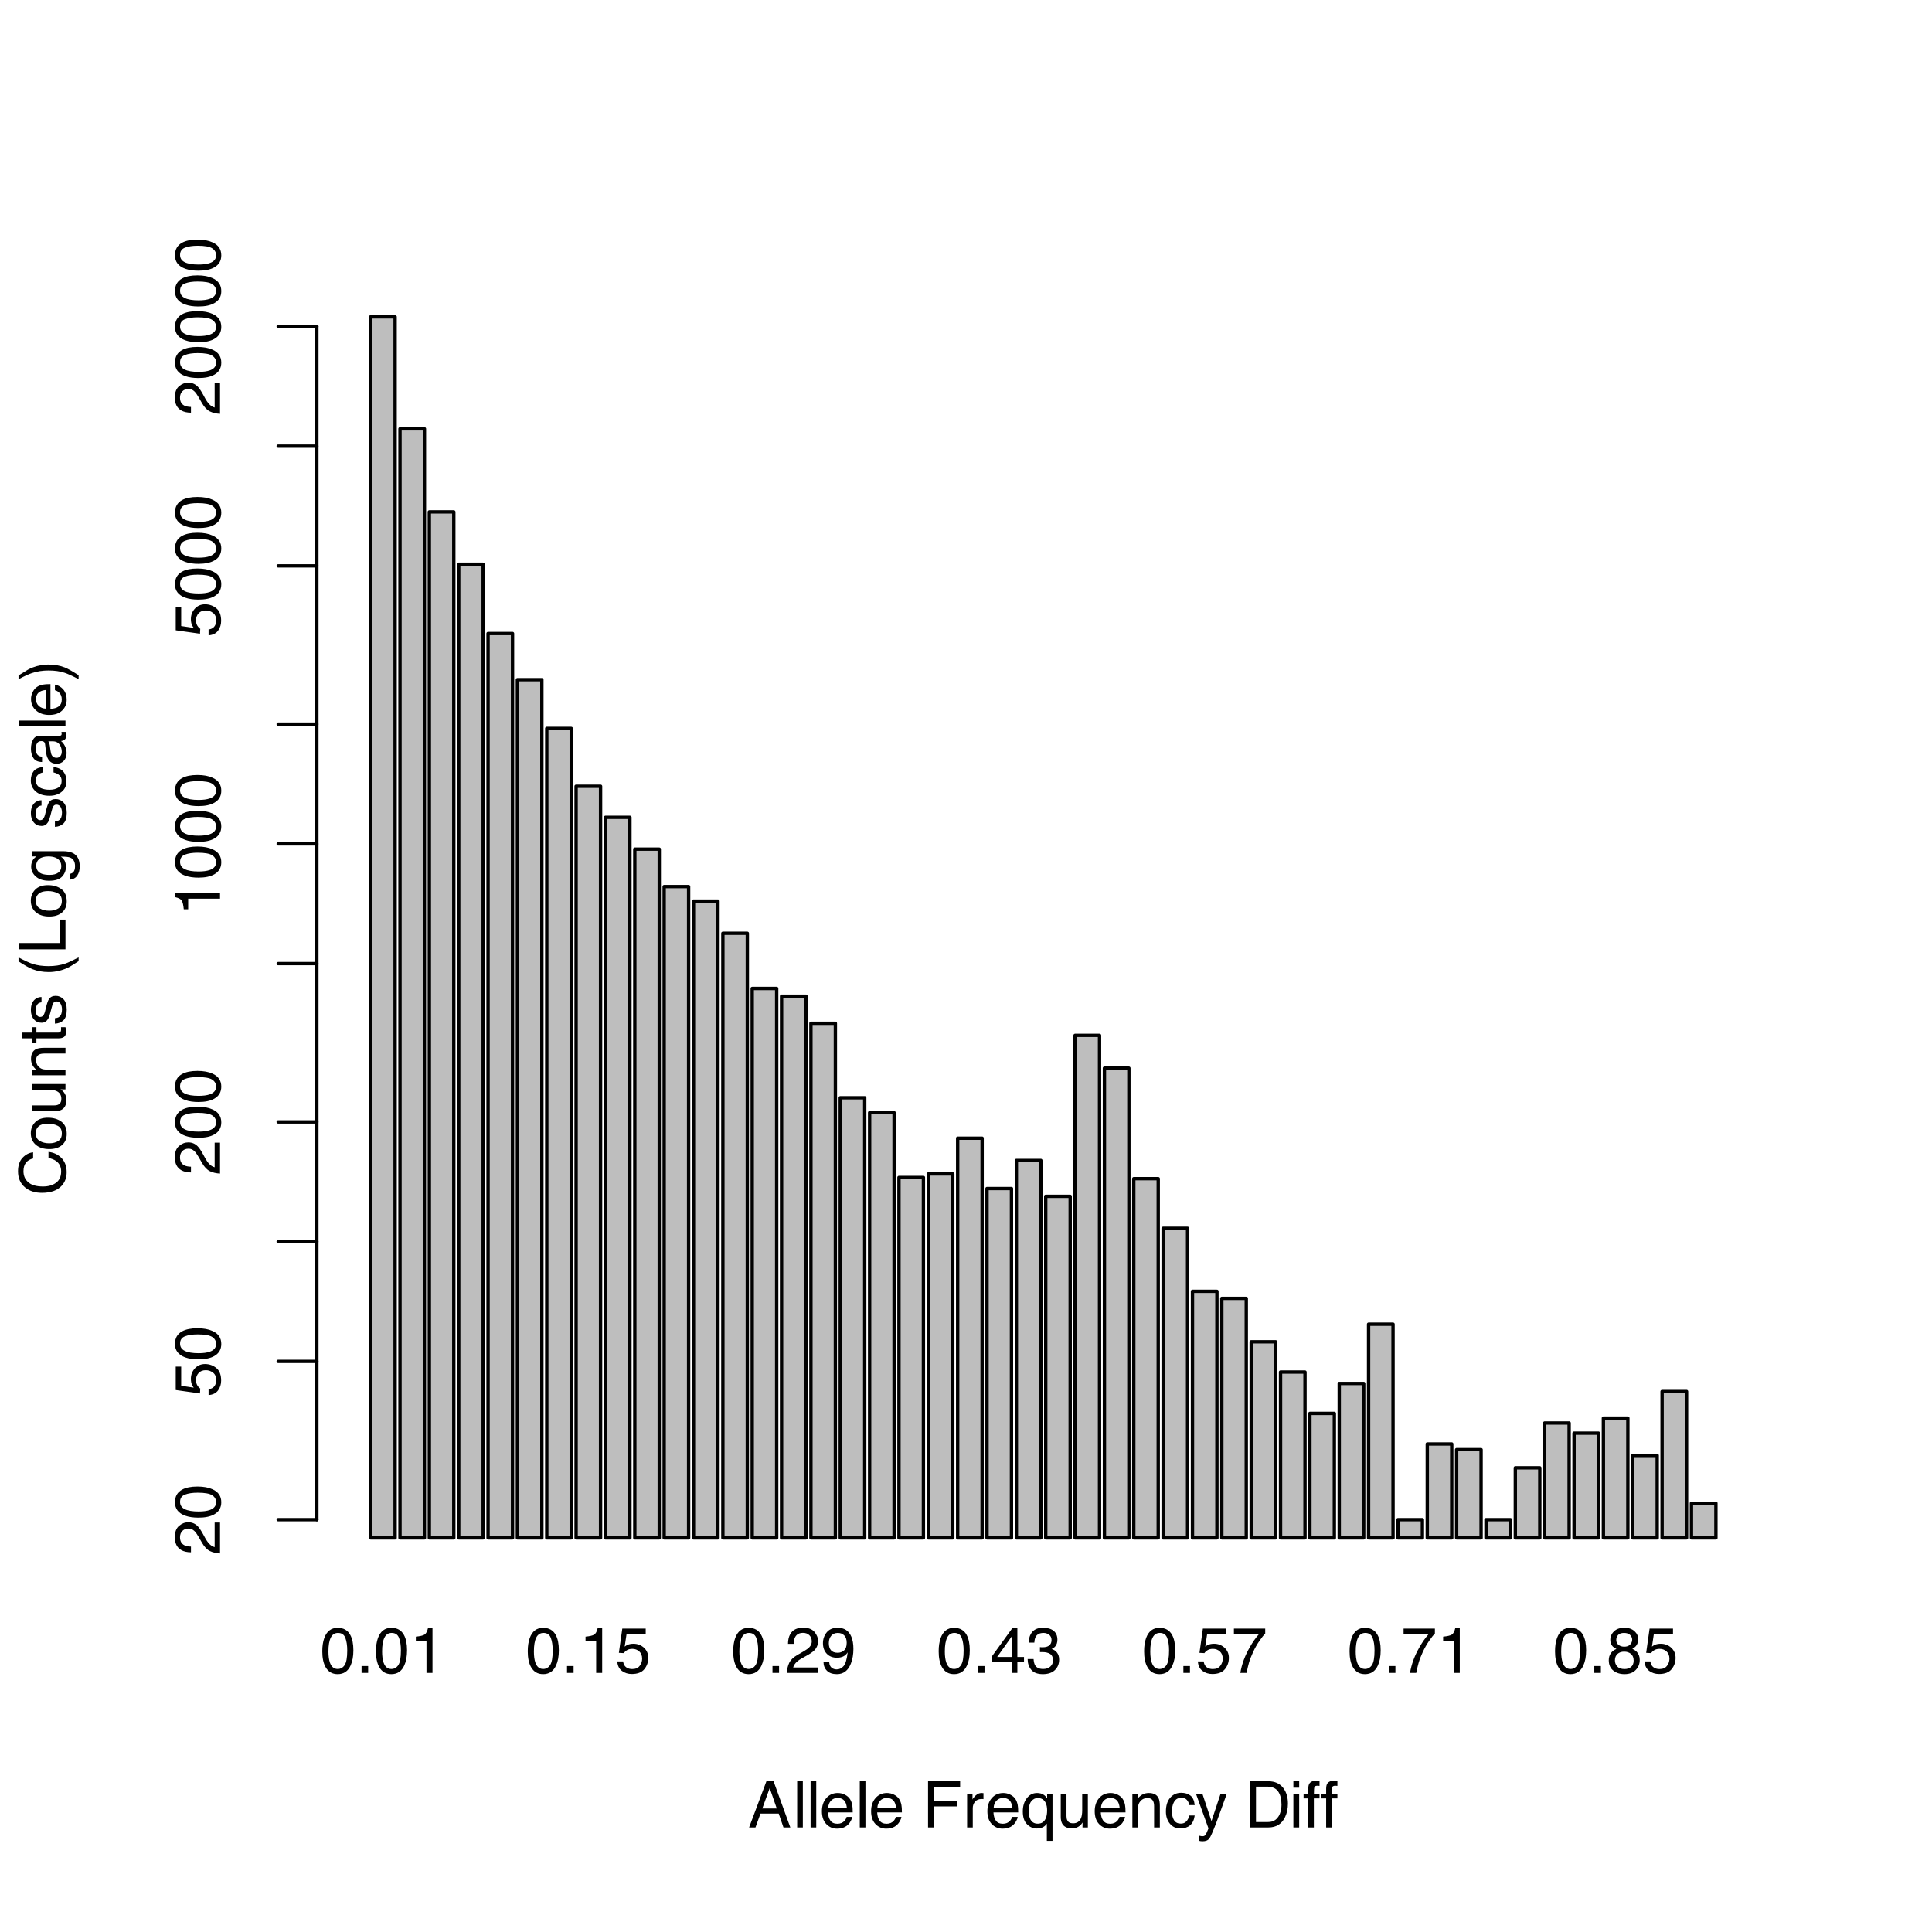 <?xml version="1.0" encoding="UTF-8"?>
<svg xmlns="http://www.w3.org/2000/svg" xmlns:xlink="http://www.w3.org/1999/xlink" width="432" height="432" viewBox="0 0 432 432">
<defs>
<g>
<g id="glyph-0-0">
<path d="M 0.469 0 L 0.469 -10.328 L 8.672 -10.328 L 8.672 0 Z M 7.375 -1.297 L 7.375 -9.047 L 1.766 -9.047 L 1.766 -1.297 Z M 7.375 -1.297 "/>
</g>
<g id="glyph-0-1">
<path d="M 3.891 -10.078 C 5.203 -10.078 6.145 -9.539 6.719 -8.469 C 7.176 -7.633 7.406 -6.492 7.406 -5.047 C 7.406 -3.68 7.195 -2.551 6.781 -1.656 C 6.195 -0.363 5.234 0.281 3.891 0.281 C 2.68 0.281 1.781 -0.242 1.188 -1.297 C 0.695 -2.172 0.453 -3.348 0.453 -4.828 C 0.453 -5.973 0.598 -6.957 0.891 -7.781 C 1.441 -9.312 2.441 -10.078 3.891 -10.078 Z M 3.891 -0.875 C 4.547 -0.875 5.066 -1.164 5.453 -1.75 C 5.836 -2.332 6.031 -3.414 6.031 -5 C 6.031 -6.145 5.891 -7.086 5.609 -7.828 C 5.328 -8.566 4.781 -8.938 3.969 -8.938 C 3.227 -8.938 2.688 -8.582 2.344 -7.875 C 2 -7.176 1.828 -6.145 1.828 -4.781 C 1.828 -3.758 1.938 -2.938 2.156 -2.312 C 2.488 -1.352 3.066 -0.875 3.891 -0.875 Z M 3.891 -0.875 "/>
</g>
<g id="glyph-0-2">
<path d="M 1.234 -1.531 L 2.703 -1.531 L 2.703 0 L 1.234 0 Z M 1.234 -1.531 "/>
</g>
<g id="glyph-0-3">
<path d="M 1.375 -7.125 L 1.375 -8.109 C 2.289 -8.191 2.926 -8.336 3.281 -8.547 C 3.645 -8.754 3.914 -9.25 4.094 -10.031 L 5.094 -10.031 L 5.094 0 L 3.75 0 L 3.75 -7.125 Z M 1.375 -7.125 "/>
</g>
<g id="glyph-0-4">
<path d="M 1.781 -2.562 C 1.863 -1.844 2.195 -1.344 2.781 -1.062 C 3.082 -0.926 3.43 -0.859 3.828 -0.859 C 4.578 -0.859 5.129 -1.098 5.484 -1.578 C 5.848 -2.055 6.031 -2.586 6.031 -3.172 C 6.031 -3.867 5.816 -4.41 5.391 -4.797 C 4.961 -5.18 4.445 -5.375 3.844 -5.375 C 3.406 -5.375 3.031 -5.289 2.719 -5.125 C 2.414 -4.957 2.148 -4.723 1.922 -4.422 L 0.828 -4.484 L 1.594 -9.906 L 6.828 -9.906 L 6.828 -8.688 L 2.547 -8.688 L 2.125 -5.875 C 2.352 -6.051 2.57 -6.188 2.781 -6.281 C 3.156 -6.438 3.594 -6.516 4.094 -6.516 C 5.008 -6.516 5.789 -6.219 6.438 -5.625 C 7.082 -5.031 7.406 -4.273 7.406 -3.359 C 7.406 -2.398 7.109 -1.555 6.516 -0.828 C 5.93 -0.109 4.992 0.25 3.703 0.25 C 2.879 0.25 2.148 0.02 1.516 -0.438 C 0.891 -0.895 0.539 -1.602 0.469 -2.562 Z M 1.781 -2.562 "/>
</g>
<g id="glyph-0-5">
<path d="M 0.453 0 C 0.492 -0.863 0.672 -1.617 0.984 -2.266 C 1.297 -2.91 1.906 -3.492 2.812 -4.016 L 4.172 -4.797 C 4.773 -5.148 5.195 -5.453 5.438 -5.703 C 5.82 -6.086 6.016 -6.531 6.016 -7.031 C 6.016 -7.613 5.836 -8.078 5.484 -8.422 C 5.129 -8.773 4.66 -8.953 4.078 -8.953 C 3.211 -8.953 2.613 -8.625 2.281 -7.969 C 2.102 -7.613 2.004 -7.125 1.984 -6.5 L 0.703 -6.5 C 0.711 -7.375 0.875 -8.086 1.188 -8.641 C 1.727 -9.617 2.695 -10.109 4.094 -10.109 C 5.238 -10.109 6.078 -9.797 6.609 -9.172 C 7.148 -8.547 7.422 -7.852 7.422 -7.094 C 7.422 -6.281 7.133 -5.586 6.562 -5.016 C 6.238 -4.68 5.648 -4.281 4.797 -3.812 L 3.828 -3.281 C 3.367 -3.02 3.008 -2.773 2.75 -2.547 C 2.281 -2.141 1.984 -1.691 1.859 -1.203 L 7.359 -1.203 L 7.359 0 Z M 0.453 0 "/>
</g>
<g id="glyph-0-6">
<path d="M 1.906 -2.438 C 1.945 -1.738 2.219 -1.254 2.719 -0.984 C 2.977 -0.848 3.27 -0.781 3.594 -0.781 C 4.195 -0.781 4.711 -1.031 5.141 -1.531 C 5.566 -2.031 5.867 -3.051 6.047 -4.594 C 5.766 -4.156 5.414 -3.844 5 -3.656 C 4.582 -3.477 4.141 -3.391 3.672 -3.391 C 2.691 -3.391 1.922 -3.691 1.359 -4.297 C 0.797 -4.898 0.516 -5.68 0.516 -6.641 C 0.516 -7.547 0.789 -8.348 1.344 -9.047 C 1.906 -9.742 2.727 -10.094 3.812 -10.094 C 5.281 -10.094 6.297 -9.43 6.859 -8.109 C 7.172 -7.379 7.328 -6.469 7.328 -5.375 C 7.328 -4.145 7.141 -3.051 6.766 -2.094 C 6.148 -0.508 5.109 0.281 3.641 0.281 C 2.66 0.281 1.914 0.023 1.406 -0.484 C 0.895 -1.004 0.641 -1.656 0.641 -2.438 Z M 3.828 -4.5 C 4.336 -4.5 4.797 -4.664 5.203 -5 C 5.617 -5.332 5.828 -5.91 5.828 -6.734 C 5.828 -7.473 5.641 -8.023 5.266 -8.391 C 4.898 -8.754 4.426 -8.938 3.844 -8.938 C 3.227 -8.938 2.738 -8.727 2.375 -8.312 C 2.008 -7.895 1.828 -7.336 1.828 -6.641 C 1.828 -5.984 1.984 -5.461 2.297 -5.078 C 2.617 -4.691 3.129 -4.5 3.828 -4.5 Z M 3.828 -4.5 "/>
</g>
<g id="glyph-0-7">
<path d="M 4.766 -3.562 L 4.766 -8.125 L 1.531 -3.562 Z M 4.781 0 L 4.781 -2.469 L 0.359 -2.469 L 0.359 -3.703 L 4.984 -10.094 L 6.047 -10.094 L 6.047 -3.562 L 7.531 -3.562 L 7.531 -2.469 L 6.047 -2.469 L 6.047 0 Z M 4.781 0 "/>
</g>
<g id="glyph-0-8">
<path d="M 3.75 0.281 C 2.551 0.281 1.68 -0.047 1.141 -0.703 C 0.609 -1.359 0.344 -2.156 0.344 -3.094 L 1.672 -3.094 C 1.723 -2.445 1.844 -1.973 2.031 -1.672 C 2.363 -1.141 2.957 -0.875 3.812 -0.875 C 4.477 -0.875 5.008 -1.051 5.406 -1.406 C 5.812 -1.77 6.016 -2.234 6.016 -2.797 C 6.016 -3.484 5.801 -3.961 5.375 -4.234 C 4.957 -4.516 4.367 -4.656 3.609 -4.656 C 3.523 -4.656 3.441 -4.656 3.359 -4.656 C 3.273 -4.656 3.188 -4.656 3.094 -4.656 L 3.094 -5.766 C 3.227 -5.754 3.336 -5.742 3.422 -5.734 C 3.516 -5.734 3.613 -5.734 3.719 -5.734 C 4.188 -5.734 4.57 -5.805 4.875 -5.953 C 5.414 -6.223 5.688 -6.691 5.688 -7.359 C 5.688 -7.867 5.504 -8.258 5.141 -8.531 C 4.785 -8.801 4.375 -8.938 3.906 -8.938 C 3.062 -8.938 2.477 -8.656 2.156 -8.094 C 1.977 -7.781 1.875 -7.336 1.844 -6.766 L 0.594 -6.766 C 0.594 -7.516 0.742 -8.156 1.047 -8.688 C 1.566 -9.625 2.473 -10.094 3.766 -10.094 C 4.797 -10.094 5.594 -9.863 6.156 -9.406 C 6.719 -8.945 7 -8.285 7 -7.422 C 7 -6.797 6.832 -6.289 6.5 -5.906 C 6.289 -5.664 6.023 -5.477 5.703 -5.344 C 6.234 -5.195 6.645 -4.914 6.938 -4.5 C 7.238 -4.094 7.391 -3.586 7.391 -2.984 C 7.391 -2.023 7.07 -1.238 6.438 -0.625 C 5.801 -0.02 4.906 0.281 3.75 0.281 Z M 3.75 0.281 "/>
</g>
<g id="glyph-0-9">
<path d="M 7.531 -9.906 L 7.531 -8.797 C 7.207 -8.484 6.773 -7.938 6.234 -7.156 C 5.703 -6.383 5.227 -5.547 4.812 -4.641 C 4.406 -3.766 4.098 -2.969 3.891 -2.25 C 3.754 -1.781 3.578 -1.031 3.359 0 L 1.969 0 C 2.281 -1.926 2.984 -3.836 4.078 -5.734 C 4.711 -6.859 5.383 -7.82 6.094 -8.625 L 0.531 -8.625 L 0.531 -9.906 Z M 7.531 -9.906 "/>
</g>
<g id="glyph-0-10">
<path d="M 3.922 -5.859 C 4.473 -5.859 4.906 -6.008 5.219 -6.312 C 5.539 -6.625 5.703 -7 5.703 -7.438 C 5.703 -7.812 5.551 -8.156 5.25 -8.469 C 4.945 -8.781 4.488 -8.938 3.875 -8.938 C 3.27 -8.938 2.828 -8.781 2.547 -8.469 C 2.273 -8.156 2.141 -7.785 2.141 -7.359 C 2.141 -6.891 2.316 -6.52 2.672 -6.25 C 3.023 -5.988 3.441 -5.859 3.922 -5.859 Z M 4 -0.859 C 4.582 -0.859 5.066 -1.016 5.453 -1.328 C 5.836 -1.648 6.031 -2.125 6.031 -2.75 C 6.031 -3.406 5.832 -3.898 5.438 -4.234 C 5.039 -4.578 4.531 -4.75 3.906 -4.75 C 3.301 -4.75 2.805 -4.578 2.422 -4.234 C 2.035 -3.891 1.844 -3.41 1.844 -2.797 C 1.844 -2.273 2.016 -1.82 2.359 -1.438 C 2.711 -1.051 3.258 -0.859 4 -0.859 Z M 2.188 -5.359 C 1.844 -5.516 1.57 -5.691 1.375 -5.891 C 1 -6.266 0.812 -6.754 0.812 -7.359 C 0.812 -8.109 1.082 -8.75 1.625 -9.281 C 2.176 -9.82 2.953 -10.094 3.953 -10.094 C 4.91 -10.094 5.664 -9.836 6.219 -9.328 C 6.77 -8.828 7.047 -8.238 7.047 -7.562 C 7.047 -6.926 6.883 -6.414 6.562 -6.031 C 6.383 -5.812 6.109 -5.594 5.734 -5.375 C 6.148 -5.188 6.477 -4.969 6.719 -4.719 C 7.164 -4.25 7.391 -3.641 7.391 -2.891 C 7.391 -2.004 7.086 -1.254 6.484 -0.641 C 5.891 -0.023 5.051 0.281 3.969 0.281 C 2.988 0.281 2.16 0.016 1.484 -0.516 C 0.805 -1.047 0.469 -1.816 0.469 -2.828 C 0.469 -3.422 0.613 -3.93 0.906 -4.359 C 1.195 -4.797 1.625 -5.129 2.188 -5.359 Z M 2.188 -5.359 "/>
</g>
<g id="glyph-0-11">
<path d="M 6.406 -4.234 L 4.828 -8.797 L 3.172 -4.234 Z M 4.094 -10.328 L 5.688 -10.328 L 9.438 0 L 7.906 0 L 6.844 -3.094 L 2.766 -3.094 L 1.641 0 L 0.219 0 Z M 4.094 -10.328 "/>
</g>
<g id="glyph-0-12">
<path d="M 0.969 -10.328 L 2.234 -10.328 L 2.234 0 L 0.969 0 Z M 0.969 -10.328 "/>
</g>
<g id="glyph-0-13">
<path d="M 4.062 -7.703 C 4.602 -7.703 5.125 -7.578 5.625 -7.328 C 6.125 -7.078 6.504 -6.754 6.766 -6.359 C 7.016 -5.973 7.188 -5.523 7.281 -5.016 C 7.352 -4.672 7.391 -4.117 7.391 -3.359 L 1.859 -3.359 C 1.891 -2.598 2.07 -1.984 2.406 -1.516 C 2.738 -1.055 3.258 -0.828 3.969 -0.828 C 4.633 -0.828 5.164 -1.047 5.562 -1.484 C 5.781 -1.734 5.938 -2.023 6.031 -2.359 L 7.281 -2.359 C 7.25 -2.086 7.141 -1.781 6.953 -1.438 C 6.766 -1.094 6.555 -0.816 6.328 -0.609 C 5.941 -0.234 5.469 0.02 4.906 0.156 C 4.602 0.227 4.258 0.266 3.875 0.266 C 2.938 0.266 2.141 -0.07 1.484 -0.75 C 0.828 -1.438 0.5 -2.395 0.5 -3.625 C 0.5 -4.832 0.828 -5.812 1.484 -6.562 C 2.141 -7.32 3 -7.703 4.062 -7.703 Z M 6.078 -4.375 C 6.023 -4.914 5.906 -5.352 5.719 -5.688 C 5.375 -6.289 4.797 -6.594 3.984 -6.594 C 3.398 -6.594 2.91 -6.383 2.516 -5.969 C 2.129 -5.551 1.926 -5.02 1.906 -4.375 Z M 3.953 -7.719 Z M 3.953 -7.719 "/>
</g>
<g id="glyph-0-14">
</g>
<g id="glyph-0-15">
<path d="M 1.234 -10.328 L 8.406 -10.328 L 8.406 -9.062 L 2.625 -9.062 L 2.625 -5.938 L 7.703 -5.938 L 7.703 -4.703 L 2.625 -4.703 L 2.625 0 L 1.234 0 Z M 1.234 -10.328 "/>
</g>
<g id="glyph-0-16">
<path d="M 0.969 -7.531 L 2.172 -7.531 L 2.172 -6.234 C 2.266 -6.484 2.504 -6.789 2.891 -7.156 C 3.273 -7.52 3.719 -7.703 4.219 -7.703 C 4.238 -7.703 4.273 -7.695 4.328 -7.688 C 4.391 -7.688 4.488 -7.68 4.625 -7.672 L 4.625 -6.328 C 4.551 -6.348 4.484 -6.359 4.422 -6.359 C 4.359 -6.359 4.289 -6.359 4.219 -6.359 C 3.57 -6.359 3.078 -6.156 2.734 -5.75 C 2.398 -5.344 2.234 -4.867 2.234 -4.328 L 2.234 0 L 0.969 0 Z M 0.969 -7.531 "/>
</g>
<g id="glyph-0-17">
<path d="M 1.75 -3.672 C 1.75 -3.016 1.836 -2.469 2.016 -2.031 C 2.336 -1.238 2.914 -0.844 3.75 -0.844 C 4.633 -0.844 5.242 -1.258 5.578 -2.094 C 5.766 -2.539 5.859 -3.117 5.859 -3.828 C 5.859 -4.484 5.754 -5.031 5.547 -5.469 C 5.203 -6.207 4.602 -6.578 3.75 -6.578 C 3.195 -6.578 2.723 -6.336 2.328 -5.859 C 1.941 -5.391 1.75 -4.66 1.75 -3.672 Z M 3.609 -7.703 C 4.234 -7.703 4.758 -7.547 5.188 -7.234 C 5.426 -7.066 5.648 -6.816 5.859 -6.484 L 5.859 -7.531 L 7.062 -7.531 L 7.062 3 L 5.797 3 L 5.797 -0.859 C 5.586 -0.523 5.297 -0.258 4.922 -0.062 C 4.547 0.133 4.082 0.234 3.531 0.234 C 2.727 0.234 2.008 -0.078 1.375 -0.703 C 0.738 -1.328 0.422 -2.285 0.422 -3.578 C 0.422 -4.773 0.719 -5.758 1.312 -6.531 C 1.906 -7.312 2.672 -7.703 3.609 -7.703 Z M 3.609 -7.703 "/>
</g>
<g id="glyph-0-18">
<path d="M 2.188 -7.531 L 2.188 -2.531 C 2.188 -2.145 2.25 -1.832 2.375 -1.594 C 2.602 -1.145 3.023 -0.922 3.641 -0.922 C 4.516 -0.922 5.113 -1.312 5.438 -2.094 C 5.613 -2.52 5.703 -3.098 5.703 -3.828 L 5.703 -7.531 L 6.969 -7.531 L 6.969 0 L 5.766 0 L 5.781 -1.109 C 5.613 -0.828 5.41 -0.586 5.172 -0.391 C 4.691 0.004 4.102 0.203 3.406 0.203 C 2.332 0.203 1.602 -0.156 1.219 -0.875 C 1.008 -1.258 0.906 -1.77 0.906 -2.406 L 0.906 -7.531 Z M 3.938 -7.719 Z M 3.938 -7.719 "/>
</g>
<g id="glyph-0-19">
<path d="M 0.922 -7.531 L 2.125 -7.531 L 2.125 -6.469 C 2.488 -6.906 2.867 -7.219 3.266 -7.406 C 3.66 -7.602 4.102 -7.703 4.594 -7.703 C 5.664 -7.703 6.391 -7.328 6.766 -6.578 C 6.961 -6.172 7.062 -5.586 7.062 -4.828 L 7.062 0 L 5.781 0 L 5.781 -4.75 C 5.781 -5.207 5.711 -5.578 5.578 -5.859 C 5.348 -6.328 4.941 -6.562 4.359 -6.562 C 4.055 -6.562 3.805 -6.531 3.609 -6.469 C 3.266 -6.363 2.961 -6.16 2.703 -5.859 C 2.492 -5.609 2.352 -5.348 2.281 -5.078 C 2.219 -4.816 2.188 -4.441 2.188 -3.953 L 2.188 0 L 0.922 0 Z M 3.906 -7.719 Z M 3.906 -7.719 "/>
</g>
<g id="glyph-0-20">
<path d="M 3.828 -7.75 C 4.68 -7.75 5.375 -7.539 5.906 -7.125 C 6.438 -6.719 6.754 -6.008 6.859 -5 L 5.641 -5 C 5.555 -5.469 5.379 -5.852 5.109 -6.156 C 4.848 -6.469 4.422 -6.625 3.828 -6.625 C 3.023 -6.625 2.453 -6.227 2.109 -5.438 C 1.879 -4.926 1.766 -4.297 1.766 -3.547 C 1.766 -2.785 1.922 -2.145 2.234 -1.625 C 2.555 -1.113 3.062 -0.859 3.75 -0.859 C 4.27 -0.859 4.68 -1.02 4.984 -1.344 C 5.297 -1.664 5.516 -2.109 5.641 -2.672 L 6.859 -2.672 C 6.723 -1.672 6.375 -0.938 5.812 -0.469 C 5.25 -0.008 4.531 0.219 3.656 0.219 C 2.664 0.219 1.879 -0.141 1.297 -0.859 C 0.711 -1.578 0.422 -2.477 0.422 -3.562 C 0.422 -4.883 0.738 -5.91 1.375 -6.641 C 2.02 -7.379 2.836 -7.75 3.828 -7.75 Z M 3.641 -7.719 Z M 3.641 -7.719 "/>
</g>
<g id="glyph-0-21">
<path d="M 5.641 -7.531 L 7.031 -7.531 C 6.852 -7.051 6.457 -5.953 5.844 -4.234 C 5.383 -2.93 5 -1.875 4.688 -1.062 C 3.957 0.863 3.441 2.035 3.141 2.453 C 2.836 2.879 2.32 3.094 1.594 3.094 C 1.414 3.094 1.281 3.082 1.188 3.062 C 1.094 3.051 0.973 3.023 0.828 2.984 L 0.828 1.844 C 1.047 1.895 1.203 1.926 1.297 1.938 C 1.398 1.957 1.488 1.969 1.562 1.969 C 1.801 1.969 1.973 1.926 2.078 1.844 C 2.191 1.77 2.285 1.676 2.359 1.562 C 2.391 1.531 2.473 1.336 2.609 0.984 C 2.754 0.641 2.863 0.383 2.938 0.219 L 0.141 -7.531 L 1.578 -7.531 L 3.609 -1.406 Z M 3.594 -7.719 Z M 3.594 -7.719 "/>
</g>
<g id="glyph-0-22">
<path d="M 5.062 -1.203 C 5.539 -1.203 5.93 -1.25 6.234 -1.344 C 6.773 -1.531 7.219 -1.883 7.562 -2.406 C 7.844 -2.82 8.047 -3.352 8.172 -4 C 8.234 -4.395 8.266 -4.754 8.266 -5.078 C 8.266 -6.359 8.008 -7.352 7.5 -8.062 C 7 -8.77 6.18 -9.125 5.047 -9.125 L 2.562 -9.125 L 2.562 -1.203 Z M 1.156 -10.328 L 5.344 -10.328 C 6.77 -10.328 7.875 -9.828 8.656 -8.828 C 9.352 -7.91 9.703 -6.742 9.703 -5.328 C 9.703 -4.223 9.492 -3.227 9.078 -2.344 C 8.348 -0.781 7.098 0 5.328 0 L 1.156 0 Z M 1.156 -10.328 "/>
</g>
<g id="glyph-0-23">
<path d="M 0.922 -7.5 L 2.219 -7.5 L 2.219 0 L 0.922 0 Z M 0.922 -10.328 L 2.219 -10.328 L 2.219 -8.891 L 0.922 -8.891 Z M 0.922 -10.328 "/>
</g>
<g id="glyph-0-24">
<path d="M 1.25 -8.688 C 1.258 -9.207 1.348 -9.586 1.516 -9.828 C 1.816 -10.266 2.391 -10.484 3.234 -10.484 C 3.305 -10.484 3.383 -10.477 3.469 -10.469 C 3.562 -10.469 3.66 -10.461 3.766 -10.453 L 3.766 -9.297 C 3.629 -9.305 3.531 -9.312 3.469 -9.312 C 3.414 -9.32 3.363 -9.328 3.312 -9.328 C 2.926 -9.328 2.695 -9.223 2.625 -9.016 C 2.551 -8.816 2.516 -8.312 2.516 -7.5 L 3.766 -7.5 L 3.766 -6.5 L 2.5 -6.5 L 2.5 0 L 1.25 0 L 1.25 -6.5 L 0.203 -6.5 L 0.203 -7.5 L 1.25 -7.5 Z M 1.25 -8.688 "/>
</g>
<g id="glyph-1-0">
<path d="M 0 -0.469 L -10.328 -0.469 L -10.328 -8.672 L 0 -8.672 Z M -1.297 -7.375 L -9.047 -7.375 L -9.047 -1.766 L -1.297 -1.766 Z M -1.297 -7.375 "/>
</g>
<g id="glyph-1-1">
<path d="M -10.609 -5.453 C -10.609 -6.766 -10.266 -7.781 -9.578 -8.5 C -8.891 -9.219 -8.109 -9.617 -7.234 -9.703 L -7.234 -8.328 C -7.898 -8.18 -8.426 -7.875 -8.812 -7.406 C -9.195 -6.945 -9.391 -6.301 -9.391 -5.469 C -9.391 -4.445 -9.031 -3.625 -8.312 -3 C -7.602 -2.375 -6.508 -2.062 -5.031 -2.062 C -3.82 -2.062 -2.844 -2.344 -2.094 -2.906 C -1.344 -3.469 -0.969 -4.312 -0.969 -5.438 C -0.969 -6.469 -1.363 -7.254 -2.156 -7.797 C -2.57 -8.078 -3.117 -8.289 -3.797 -8.438 L -3.797 -9.797 C -2.711 -9.672 -1.801 -9.27 -1.062 -8.594 C -0.176 -7.77 0.266 -6.66 0.266 -5.266 C 0.266 -4.066 -0.098 -3.062 -0.828 -2.25 C -1.785 -1.176 -3.27 -0.641 -5.281 -0.641 C -6.801 -0.641 -8.051 -1.039 -9.031 -1.844 C -10.082 -2.719 -10.609 -3.922 -10.609 -5.453 Z M -10.609 -5.172 Z M -10.609 -5.172 "/>
</g>
<g id="glyph-1-2">
<path d="M -0.812 -3.922 C -0.812 -4.754 -1.129 -5.328 -1.766 -5.641 C -2.398 -5.953 -3.109 -6.109 -3.891 -6.109 C -4.586 -6.109 -5.16 -6 -5.609 -5.781 C -6.297 -5.414 -6.641 -4.801 -6.641 -3.938 C -6.641 -3.156 -6.344 -2.586 -5.75 -2.234 C -5.164 -1.891 -4.457 -1.719 -3.625 -1.719 C -2.82 -1.719 -2.148 -1.891 -1.609 -2.234 C -1.078 -2.586 -0.812 -3.148 -0.812 -3.922 Z M -7.75 -3.969 C -7.75 -4.938 -7.426 -5.754 -6.781 -6.422 C -6.133 -7.098 -5.18 -7.438 -3.922 -7.438 C -2.711 -7.438 -1.707 -7.141 -0.906 -6.547 C -0.113 -5.953 0.281 -5.035 0.281 -3.797 C 0.281 -2.766 -0.066 -1.941 -0.766 -1.328 C -1.473 -0.723 -2.422 -0.422 -3.609 -0.422 C -4.867 -0.422 -5.875 -0.738 -6.625 -1.375 C -7.375 -2.02 -7.75 -2.883 -7.75 -3.969 Z M -7.719 -3.922 Z M -7.719 -3.922 "/>
</g>
<g id="glyph-1-3">
<path d="M -7.531 -2.188 L -2.531 -2.188 C -2.145 -2.188 -1.832 -2.25 -1.594 -2.375 C -1.145 -2.602 -0.922 -3.023 -0.922 -3.641 C -0.922 -4.516 -1.312 -5.113 -2.094 -5.438 C -2.52 -5.613 -3.098 -5.703 -3.828 -5.703 L -7.531 -5.703 L -7.531 -6.969 L 0 -6.969 L 0 -5.766 L -1.109 -5.781 C -0.828 -5.613 -0.586 -5.41 -0.391 -5.172 C 0.004 -4.691 0.203 -4.102 0.203 -3.406 C 0.203 -2.332 -0.156 -1.602 -0.875 -1.219 C -1.258 -1.008 -1.77 -0.906 -2.406 -0.906 L -7.531 -0.906 Z M -7.719 -3.938 Z M -7.719 -3.938 "/>
</g>
<g id="glyph-1-4">
<path d="M -7.531 -0.922 L -7.531 -2.125 L -6.469 -2.125 C -6.906 -2.488 -7.219 -2.867 -7.406 -3.266 C -7.602 -3.66 -7.703 -4.102 -7.703 -4.594 C -7.703 -5.664 -7.328 -6.391 -6.578 -6.766 C -6.172 -6.961 -5.586 -7.062 -4.828 -7.062 L 0 -7.062 L 0 -5.781 L -4.75 -5.781 C -5.207 -5.781 -5.578 -5.711 -5.859 -5.578 C -6.328 -5.348 -6.562 -4.941 -6.562 -4.359 C -6.562 -4.055 -6.531 -3.805 -6.469 -3.609 C -6.363 -3.266 -6.16 -2.961 -5.859 -2.703 C -5.609 -2.492 -5.348 -2.352 -5.078 -2.281 C -4.816 -2.219 -4.441 -2.188 -3.953 -2.188 L 0 -2.188 L 0 -0.922 Z M -7.719 -3.906 Z M -7.719 -3.906 "/>
</g>
<g id="glyph-1-5">
<path d="M -9.641 -1.188 L -9.641 -2.469 L -7.531 -2.469 L -7.531 -3.672 L -6.5 -3.672 L -6.5 -2.469 L -1.578 -2.469 C -1.316 -2.469 -1.145 -2.555 -1.062 -2.734 C -1.008 -2.828 -0.984 -2.988 -0.984 -3.219 C -0.984 -3.281 -0.984 -3.348 -0.984 -3.422 C -0.984 -3.492 -0.988 -3.578 -1 -3.672 L 0 -3.672 C 0.039 -3.523 0.07 -3.367 0.094 -3.203 C 0.113 -3.047 0.125 -2.879 0.125 -2.703 C 0.125 -2.109 -0.023 -1.707 -0.328 -1.5 C -0.629 -1.289 -1.023 -1.188 -1.516 -1.188 L -6.5 -1.188 L -6.5 -0.156 L -7.531 -0.156 L -7.531 -1.188 Z M -9.641 -1.188 "/>
</g>
<g id="glyph-1-6">
<path d="M -2.359 -1.688 C -1.941 -1.719 -1.617 -1.82 -1.391 -2 C -0.984 -2.312 -0.781 -2.863 -0.781 -3.656 C -0.781 -4.125 -0.879 -4.535 -1.078 -4.891 C -1.285 -5.254 -1.602 -5.438 -2.031 -5.438 C -2.352 -5.438 -2.598 -5.289 -2.766 -5 C -2.867 -4.82 -2.988 -4.461 -3.125 -3.922 L -3.391 -2.906 C -3.547 -2.27 -3.723 -1.797 -3.922 -1.484 C -4.266 -0.941 -4.738 -0.672 -5.344 -0.672 C -6.051 -0.672 -6.625 -0.926 -7.062 -1.438 C -7.508 -1.957 -7.734 -2.648 -7.734 -3.516 C -7.734 -4.648 -7.398 -5.469 -6.734 -5.969 C -6.305 -6.281 -5.848 -6.43 -5.359 -6.422 L -5.359 -5.234 C -5.648 -5.211 -5.91 -5.113 -6.141 -4.938 C -6.473 -4.645 -6.641 -4.141 -6.641 -3.422 C -6.641 -2.941 -6.547 -2.578 -6.359 -2.328 C -6.18 -2.086 -5.945 -1.969 -5.656 -1.969 C -5.32 -1.969 -5.055 -2.129 -4.859 -2.453 C -4.742 -2.641 -4.641 -2.914 -4.547 -3.281 L -4.344 -4.109 C -4.125 -5.023 -3.91 -5.633 -3.703 -5.938 C -3.379 -6.438 -2.875 -6.688 -2.188 -6.688 C -1.508 -6.688 -0.926 -6.43 -0.438 -5.922 C 0.039 -5.41 0.281 -4.633 0.281 -3.594 C 0.281 -2.469 0.031 -1.672 -0.469 -1.203 C -0.977 -0.742 -1.609 -0.5 -2.359 -0.469 Z M -7.719 -3.547 Z M -7.719 -3.547 "/>
</g>
<g id="glyph-1-7">
</g>
<g id="glyph-1-8">
<path d="M -10.5 -4.266 C -9.07 -3.523 -8.02 -3.047 -7.344 -2.828 C -6.312 -2.492 -5.125 -2.328 -3.781 -2.328 C -2.426 -2.328 -1.188 -2.516 -0.062 -2.891 C 0.633 -3.129 1.633 -3.594 2.938 -4.281 L 2.938 -3.438 C 1.875 -2.75 1.191 -2.32 0.891 -2.156 C 0.598 -1.988 0.195 -1.812 -0.312 -1.625 C -1 -1.363 -1.738 -1.18 -2.531 -1.078 C -2.938 -1.023 -3.328 -1 -3.703 -1 C -5.086 -1 -6.32 -1.219 -7.406 -1.656 C -8.094 -1.926 -9.125 -2.504 -10.5 -3.391 Z M -10.5 -4.266 "/>
</g>
<g id="glyph-1-9">
<path d="M -10.328 -1.094 L -10.328 -2.5 L -1.234 -2.5 L -1.234 -7.734 L 0 -7.734 L 0 -1.094 Z M -10.328 -1.094 "/>
</g>
<g id="glyph-1-10">
<path d="M -7.672 -3.594 C -7.672 -4.176 -7.523 -4.691 -7.234 -5.141 C -7.066 -5.379 -6.828 -5.617 -6.516 -5.859 L -7.469 -5.859 L -7.469 -7.031 L -0.609 -7.031 C 0.348 -7.031 1.102 -6.891 1.656 -6.609 C 2.676 -6.086 3.188 -5.098 3.188 -3.641 C 3.188 -2.828 3.004 -2.145 2.641 -1.594 C 2.273 -1.039 1.707 -0.727 0.938 -0.656 L 0.938 -1.953 C 1.27 -2.016 1.531 -2.133 1.719 -2.312 C 2 -2.602 2.141 -3.055 2.141 -3.672 C 2.141 -4.641 1.797 -5.273 1.109 -5.578 C 0.703 -5.754 -0.016 -5.832 -1.047 -5.812 C -0.66 -5.562 -0.375 -5.258 -0.188 -4.906 C 0 -4.551 0.094 -4.078 0.094 -3.484 C 0.094 -2.672 -0.191 -1.957 -0.766 -1.344 C -1.348 -0.727 -2.312 -0.422 -3.656 -0.422 C -4.914 -0.422 -5.898 -0.727 -6.609 -1.344 C -7.316 -1.969 -7.672 -2.719 -7.672 -3.594 Z M -3.797 -5.859 C -4.734 -5.859 -5.426 -5.664 -5.875 -5.281 C -6.32 -4.906 -6.547 -4.414 -6.547 -3.812 C -6.547 -2.926 -6.129 -2.316 -5.297 -1.984 C -4.848 -1.816 -4.266 -1.734 -3.547 -1.734 C -2.691 -1.734 -2.039 -1.906 -1.594 -2.25 C -1.156 -2.594 -0.938 -3.055 -0.938 -3.641 C -0.938 -4.547 -1.348 -5.188 -2.172 -5.562 C -2.641 -5.758 -3.18 -5.859 -3.797 -5.859 Z M -7.719 -3.734 Z M -7.719 -3.734 "/>
</g>
<g id="glyph-1-11">
<path d="M -7.75 -3.828 C -7.75 -4.68 -7.539 -5.375 -7.125 -5.906 C -6.719 -6.438 -6.008 -6.754 -5 -6.859 L -5 -5.641 C -5.469 -5.555 -5.852 -5.379 -6.156 -5.109 C -6.469 -4.848 -6.625 -4.422 -6.625 -3.828 C -6.625 -3.023 -6.227 -2.453 -5.438 -2.109 C -4.926 -1.879 -4.297 -1.766 -3.547 -1.766 C -2.785 -1.766 -2.145 -1.922 -1.625 -2.234 C -1.113 -2.555 -0.859 -3.062 -0.859 -3.75 C -0.859 -4.27 -1.02 -4.68 -1.344 -4.984 C -1.664 -5.297 -2.109 -5.516 -2.672 -5.641 L -2.672 -6.859 C -1.672 -6.723 -0.938 -6.375 -0.469 -5.812 C -0.008 -5.25 0.219 -4.531 0.219 -3.656 C 0.219 -2.664 -0.141 -1.879 -0.859 -1.297 C -1.578 -0.711 -2.477 -0.422 -3.562 -0.422 C -4.883 -0.422 -5.91 -0.738 -6.641 -1.375 C -7.379 -2.02 -7.75 -2.836 -7.75 -3.828 Z M -7.719 -3.641 Z M -7.719 -3.641 "/>
</g>
<g id="glyph-1-12">
<path d="M -2 -1.906 C -1.633 -1.906 -1.348 -2.035 -1.141 -2.297 C -0.93 -2.566 -0.828 -2.883 -0.828 -3.25 C -0.828 -3.695 -0.926 -4.129 -1.125 -4.547 C -1.469 -5.242 -2.031 -5.594 -2.812 -5.594 L -3.828 -5.594 C -3.734 -5.438 -3.648 -5.238 -3.578 -5 C -3.516 -4.758 -3.473 -4.52 -3.453 -4.281 L -3.344 -3.516 C -3.281 -3.055 -3.188 -2.711 -3.062 -2.484 C -2.844 -2.098 -2.488 -1.906 -2 -1.906 Z M -4.562 -4.969 C -4.602 -5.258 -4.727 -5.453 -4.938 -5.547 C -5.039 -5.609 -5.203 -5.641 -5.422 -5.641 C -5.848 -5.641 -6.156 -5.484 -6.344 -5.172 C -6.539 -4.867 -6.641 -4.43 -6.641 -3.859 C -6.641 -3.191 -6.461 -2.723 -6.109 -2.453 C -5.91 -2.297 -5.617 -2.191 -5.234 -2.141 L -5.234 -0.969 C -6.16 -0.988 -6.805 -1.285 -7.172 -1.859 C -7.535 -2.441 -7.719 -3.117 -7.719 -3.891 C -7.719 -4.773 -7.547 -5.492 -7.203 -6.047 C -6.867 -6.586 -6.348 -6.859 -5.641 -6.859 L -1.297 -6.859 C -1.16 -6.859 -1.051 -6.883 -0.969 -6.938 C -0.895 -7 -0.859 -7.113 -0.859 -7.281 C -0.859 -7.344 -0.859 -7.406 -0.859 -7.469 C -0.867 -7.539 -0.883 -7.617 -0.906 -7.703 L 0.031 -7.703 C 0.094 -7.504 0.129 -7.352 0.141 -7.25 C 0.148 -7.145 0.156 -7.004 0.156 -6.828 C 0.156 -6.391 0.004 -6.07 -0.297 -5.875 C -0.461 -5.77 -0.695 -5.695 -1 -5.656 C -0.664 -5.406 -0.375 -5.035 -0.125 -4.547 C 0.125 -4.066 0.25 -3.535 0.25 -2.953 C 0.25 -2.254 0.039 -1.68 -0.375 -1.234 C -0.801 -0.797 -1.336 -0.578 -1.984 -0.578 C -2.68 -0.578 -3.219 -0.797 -3.594 -1.234 C -3.977 -1.672 -4.219 -2.242 -4.312 -2.953 Z M -7.719 -3.922 Z M -7.719 -3.922 "/>
</g>
<g id="glyph-1-13">
<path d="M -10.328 -0.969 L -10.328 -2.234 L 0 -2.234 L 0 -0.969 Z M -10.328 -0.969 "/>
</g>
<g id="glyph-1-14">
<path d="M -7.703 -4.062 C -7.703 -4.602 -7.578 -5.125 -7.328 -5.625 C -7.078 -6.125 -6.754 -6.504 -6.359 -6.766 C -5.973 -7.016 -5.523 -7.188 -5.016 -7.281 C -4.672 -7.352 -4.117 -7.391 -3.359 -7.391 L -3.359 -1.859 C -2.598 -1.891 -1.984 -2.07 -1.516 -2.406 C -1.055 -2.738 -0.828 -3.258 -0.828 -3.969 C -0.828 -4.633 -1.047 -5.164 -1.484 -5.562 C -1.734 -5.781 -2.023 -5.938 -2.359 -6.031 L -2.359 -7.281 C -2.086 -7.25 -1.781 -7.141 -1.438 -6.953 C -1.094 -6.766 -0.816 -6.555 -0.609 -6.328 C -0.234 -5.941 0.02 -5.469 0.156 -4.906 C 0.227 -4.602 0.266 -4.258 0.266 -3.875 C 0.266 -2.938 -0.07 -2.141 -0.75 -1.484 C -1.438 -0.828 -2.395 -0.5 -3.625 -0.5 C -4.832 -0.5 -5.812 -0.828 -6.562 -1.484 C -7.32 -2.141 -7.703 -3 -7.703 -4.062 Z M -4.375 -6.078 C -4.914 -6.023 -5.352 -5.906 -5.688 -5.719 C -6.289 -5.375 -6.594 -4.797 -6.594 -3.984 C -6.594 -3.398 -6.383 -2.91 -5.969 -2.516 C -5.551 -2.129 -5.02 -1.926 -4.375 -1.906 Z M -7.719 -3.953 Z M -7.719 -3.953 "/>
</g>
<g id="glyph-1-15">
<path d="M 2.938 -0.5 C 1.488 -1.25 0.43 -1.727 -0.234 -1.938 C -1.242 -2.27 -2.426 -2.438 -3.781 -2.438 C -5.133 -2.438 -6.375 -2.242 -7.5 -1.859 C -8.195 -1.629 -9.195 -1.172 -10.5 -0.484 L -10.5 -1.328 C -9.344 -2.047 -8.629 -2.484 -8.359 -2.641 C -8.098 -2.797 -7.727 -2.961 -7.25 -3.141 C -6.664 -3.359 -6.086 -3.516 -5.516 -3.609 C -4.941 -3.711 -4.391 -3.766 -3.859 -3.766 C -2.473 -3.766 -1.234 -3.547 -0.141 -3.109 C 0.555 -2.828 1.582 -2.25 2.938 -1.375 Z M 2.938 -0.5 "/>
</g>
<g id="glyph-1-16">
<path d="M 0 -0.453 C -0.863 -0.492 -1.617 -0.672 -2.266 -0.984 C -2.91 -1.297 -3.492 -1.906 -4.016 -2.812 L -4.797 -4.172 C -5.148 -4.773 -5.453 -5.195 -5.703 -5.438 C -6.086 -5.82 -6.531 -6.016 -7.031 -6.016 C -7.613 -6.016 -8.078 -5.836 -8.422 -5.484 C -8.773 -5.129 -8.953 -4.66 -8.953 -4.078 C -8.953 -3.211 -8.625 -2.613 -7.969 -2.281 C -7.613 -2.102 -7.125 -2.004 -6.5 -1.984 L -6.5 -0.703 C -7.375 -0.711 -8.086 -0.875 -8.641 -1.188 C -9.617 -1.727 -10.109 -2.695 -10.109 -4.094 C -10.109 -5.238 -9.797 -6.078 -9.172 -6.609 C -8.547 -7.148 -7.852 -7.422 -7.094 -7.422 C -6.281 -7.422 -5.586 -7.133 -5.016 -6.562 C -4.68 -6.238 -4.281 -5.648 -3.812 -4.797 L -3.281 -3.828 C -3.02 -3.367 -2.773 -3.008 -2.547 -2.75 C -2.141 -2.281 -1.691 -1.984 -1.203 -1.859 L -1.203 -7.359 L 0 -7.359 Z M 0 -0.453 "/>
</g>
<g id="glyph-1-17">
<path d="M -10.078 -3.891 C -10.078 -5.203 -9.539 -6.145 -8.469 -6.719 C -7.633 -7.176 -6.492 -7.406 -5.047 -7.406 C -3.68 -7.406 -2.551 -7.195 -1.656 -6.781 C -0.363 -6.195 0.281 -5.234 0.281 -3.891 C 0.281 -2.68 -0.242 -1.781 -1.297 -1.188 C -2.172 -0.695 -3.348 -0.453 -4.828 -0.453 C -5.973 -0.453 -6.957 -0.598 -7.781 -0.891 C -9.312 -1.441 -10.078 -2.441 -10.078 -3.891 Z M -0.875 -3.891 C -0.875 -4.547 -1.164 -5.066 -1.75 -5.453 C -2.332 -5.836 -3.414 -6.031 -5 -6.031 C -6.145 -6.031 -7.086 -5.891 -7.828 -5.609 C -8.566 -5.328 -8.938 -4.781 -8.938 -3.969 C -8.938 -3.227 -8.582 -2.688 -7.875 -2.344 C -7.176 -2 -6.145 -1.828 -4.781 -1.828 C -3.758 -1.828 -2.938 -1.938 -2.312 -2.156 C -1.352 -2.488 -0.875 -3.066 -0.875 -3.891 Z M -0.875 -3.891 "/>
</g>
<g id="glyph-1-18">
<path d="M -2.562 -1.781 C -1.844 -1.863 -1.344 -2.195 -1.062 -2.781 C -0.926 -3.082 -0.859 -3.43 -0.859 -3.828 C -0.859 -4.578 -1.098 -5.129 -1.578 -5.484 C -2.055 -5.848 -2.586 -6.031 -3.172 -6.031 C -3.867 -6.031 -4.41 -5.816 -4.797 -5.391 C -5.18 -4.961 -5.375 -4.445 -5.375 -3.844 C -5.375 -3.406 -5.289 -3.031 -5.125 -2.719 C -4.957 -2.414 -4.723 -2.148 -4.422 -1.922 L -4.484 -0.828 L -9.906 -1.594 L -9.906 -6.828 L -8.688 -6.828 L -8.688 -2.547 L -5.875 -2.125 C -6.051 -2.352 -6.188 -2.57 -6.281 -2.781 C -6.438 -3.156 -6.516 -3.594 -6.516 -4.094 C -6.516 -5.008 -6.219 -5.789 -5.625 -6.438 C -5.031 -7.082 -4.273 -7.406 -3.359 -7.406 C -2.398 -7.406 -1.555 -7.109 -0.828 -6.516 C -0.109 -5.93 0.25 -4.992 0.25 -3.703 C 0.25 -2.879 0.02 -2.148 -0.438 -1.516 C -0.895 -0.891 -1.602 -0.539 -2.562 -0.469 Z M -2.562 -1.781 "/>
</g>
<g id="glyph-1-19">
<path d="M -7.125 -1.375 L -8.109 -1.375 C -8.191 -2.289 -8.336 -2.926 -8.547 -3.281 C -8.754 -3.645 -9.25 -3.914 -10.031 -4.094 L -10.031 -5.094 L 0 -5.094 L 0 -3.75 L -7.125 -3.75 Z M -7.125 -1.375 "/>
</g>
</g>
</defs>
<rect x="-43.2" y="-43.2" width="518.4" height="518.4" fill="rgb(100%, 100%, 100%)" fill-opacity="1"/>
<path fill-rule="nonzero" fill="rgb(74.51%, 74.51%, 74.51%)" fill-opacity="1" stroke-width="0.75" stroke-linecap="round" stroke-linejoin="round" stroke="rgb(0%, 0%, 0%)" stroke-opacity="1" stroke-miterlimit="10" d="M 82.879 343.871 L 88.348 343.871 L 88.348 70.848 L 82.879 70.848 Z M 82.879 343.871 "/>
<path fill-rule="nonzero" fill="rgb(74.51%, 74.51%, 74.51%)" fill-opacity="1" stroke-width="0.75" stroke-linecap="round" stroke-linejoin="round" stroke="rgb(0%, 0%, 0%)" stroke-opacity="1" stroke-miterlimit="10" d="M 89.441 343.871 L 94.91 343.871 L 94.91 95.883 L 89.441 95.883 Z M 89.441 343.871 "/>
<path fill-rule="nonzero" fill="rgb(74.51%, 74.51%, 74.51%)" fill-opacity="1" stroke-width="0.75" stroke-linecap="round" stroke-linejoin="round" stroke="rgb(0%, 0%, 0%)" stroke-opacity="1" stroke-miterlimit="10" d="M 96.004 343.871 L 101.473 343.871 L 101.473 114.461 L 96.004 114.461 Z M 96.004 343.871 "/>
<path fill-rule="nonzero" fill="rgb(74.51%, 74.51%, 74.51%)" fill-opacity="1" stroke-width="0.75" stroke-linecap="round" stroke-linejoin="round" stroke="rgb(0%, 0%, 0%)" stroke-opacity="1" stroke-miterlimit="10" d="M 102.57 343.871 L 108.039 343.871 L 108.039 126.164 L 102.57 126.164 Z M 102.57 343.871 "/>
<path fill-rule="nonzero" fill="rgb(74.51%, 74.51%, 74.51%)" fill-opacity="1" stroke-width="0.75" stroke-linecap="round" stroke-linejoin="round" stroke="rgb(0%, 0%, 0%)" stroke-opacity="1" stroke-miterlimit="10" d="M 109.133 343.871 L 114.602 343.871 L 114.602 141.652 L 109.133 141.652 Z M 109.133 343.871 "/>
<path fill-rule="nonzero" fill="rgb(74.51%, 74.51%, 74.51%)" fill-opacity="1" stroke-width="0.75" stroke-linecap="round" stroke-linejoin="round" stroke="rgb(0%, 0%, 0%)" stroke-opacity="1" stroke-miterlimit="10" d="M 115.695 343.871 L 121.164 343.871 L 121.164 151.98 L 115.695 151.98 Z M 115.695 343.871 "/>
<path fill-rule="nonzero" fill="rgb(74.51%, 74.51%, 74.51%)" fill-opacity="1" stroke-width="0.75" stroke-linecap="round" stroke-linejoin="round" stroke="rgb(0%, 0%, 0%)" stroke-opacity="1" stroke-miterlimit="10" d="M 122.258 343.871 L 127.727 343.871 L 127.727 162.879 L 122.258 162.879 Z M 122.258 343.871 "/>
<path fill-rule="nonzero" fill="rgb(74.51%, 74.51%, 74.51%)" fill-opacity="1" stroke-width="0.75" stroke-linecap="round" stroke-linejoin="round" stroke="rgb(0%, 0%, 0%)" stroke-opacity="1" stroke-miterlimit="10" d="M 128.82 343.871 L 134.289 343.871 L 134.289 175.809 L 128.82 175.809 Z M 128.82 343.871 "/>
<path fill-rule="nonzero" fill="rgb(74.51%, 74.51%, 74.51%)" fill-opacity="1" stroke-width="0.75" stroke-linecap="round" stroke-linejoin="round" stroke="rgb(0%, 0%, 0%)" stroke-opacity="1" stroke-miterlimit="10" d="M 135.383 343.871 L 140.852 343.871 L 140.852 182.762 L 135.383 182.762 Z M 135.383 343.871 "/>
<path fill-rule="nonzero" fill="rgb(74.51%, 74.51%, 74.51%)" fill-opacity="1" stroke-width="0.75" stroke-linecap="round" stroke-linejoin="round" stroke="rgb(0%, 0%, 0%)" stroke-opacity="1" stroke-miterlimit="10" d="M 141.945 343.871 L 147.414 343.871 L 147.414 189.871 L 141.945 189.871 Z M 141.945 343.871 "/>
<path fill-rule="nonzero" fill="rgb(74.51%, 74.51%, 74.51%)" fill-opacity="1" stroke-width="0.75" stroke-linecap="round" stroke-linejoin="round" stroke="rgb(0%, 0%, 0%)" stroke-opacity="1" stroke-miterlimit="10" d="M 148.508 343.871 L 153.977 343.871 L 153.977 198.242 L 148.508 198.242 Z M 148.508 343.871 "/>
<path fill-rule="nonzero" fill="rgb(74.51%, 74.51%, 74.51%)" fill-opacity="1" stroke-width="0.75" stroke-linecap="round" stroke-linejoin="round" stroke="rgb(0%, 0%, 0%)" stroke-opacity="1" stroke-miterlimit="10" d="M 155.07 343.871 L 160.539 343.871 L 160.539 201.488 L 155.07 201.488 Z M 155.07 343.871 "/>
<path fill-rule="nonzero" fill="rgb(74.51%, 74.51%, 74.51%)" fill-opacity="1" stroke-width="0.75" stroke-linecap="round" stroke-linejoin="round" stroke="rgb(0%, 0%, 0%)" stroke-opacity="1" stroke-miterlimit="10" d="M 161.637 343.871 L 167.105 343.871 L 167.105 208.684 L 161.637 208.684 Z M 161.637 343.871 "/>
<path fill-rule="nonzero" fill="rgb(74.51%, 74.51%, 74.51%)" fill-opacity="1" stroke-width="0.75" stroke-linecap="round" stroke-linejoin="round" stroke="rgb(0%, 0%, 0%)" stroke-opacity="1" stroke-miterlimit="10" d="M 168.199 343.871 L 173.668 343.871 L 173.668 221.023 L 168.199 221.023 Z M 168.199 343.871 "/>
<path fill-rule="nonzero" fill="rgb(74.51%, 74.51%, 74.51%)" fill-opacity="1" stroke-width="0.75" stroke-linecap="round" stroke-linejoin="round" stroke="rgb(0%, 0%, 0%)" stroke-opacity="1" stroke-miterlimit="10" d="M 174.762 343.871 L 180.23 343.871 L 180.23 222.758 L 174.762 222.758 Z M 174.762 343.871 "/>
<path fill-rule="nonzero" fill="rgb(74.51%, 74.51%, 74.51%)" fill-opacity="1" stroke-width="0.75" stroke-linecap="round" stroke-linejoin="round" stroke="rgb(0%, 0%, 0%)" stroke-opacity="1" stroke-miterlimit="10" d="M 181.324 343.871 L 186.793 343.871 L 186.793 228.805 L 181.324 228.805 Z M 181.324 343.871 "/>
<path fill-rule="nonzero" fill="rgb(74.51%, 74.51%, 74.51%)" fill-opacity="1" stroke-width="0.75" stroke-linecap="round" stroke-linejoin="round" stroke="rgb(0%, 0%, 0%)" stroke-opacity="1" stroke-miterlimit="10" d="M 187.887 343.871 L 193.355 343.871 L 193.355 245.461 L 187.887 245.461 Z M 187.887 343.871 "/>
<path fill-rule="nonzero" fill="rgb(74.51%, 74.51%, 74.51%)" fill-opacity="1" stroke-width="0.75" stroke-linecap="round" stroke-linejoin="round" stroke="rgb(0%, 0%, 0%)" stroke-opacity="1" stroke-miterlimit="10" d="M 194.449 343.871 L 199.918 343.871 L 199.918 248.793 L 194.449 248.793 Z M 194.449 343.871 "/>
<path fill-rule="nonzero" fill="rgb(74.51%, 74.51%, 74.51%)" fill-opacity="1" stroke-width="0.75" stroke-linecap="round" stroke-linejoin="round" stroke="rgb(0%, 0%, 0%)" stroke-opacity="1" stroke-miterlimit="10" d="M 201.012 343.871 L 206.48 343.871 L 206.48 263.281 L 201.012 263.281 Z M 201.012 343.871 "/>
<path fill-rule="nonzero" fill="rgb(74.51%, 74.51%, 74.51%)" fill-opacity="1" stroke-width="0.75" stroke-linecap="round" stroke-linejoin="round" stroke="rgb(0%, 0%, 0%)" stroke-opacity="1" stroke-miterlimit="10" d="M 207.574 343.871 L 213.043 343.871 L 213.043 262.492 L 207.574 262.492 Z M 207.574 343.871 "/>
<path fill-rule="nonzero" fill="rgb(74.51%, 74.51%, 74.51%)" fill-opacity="1" stroke-width="0.75" stroke-linecap="round" stroke-linejoin="round" stroke="rgb(0%, 0%, 0%)" stroke-opacity="1" stroke-miterlimit="10" d="M 214.137 343.871 L 219.605 343.871 L 219.605 254.504 L 214.137 254.504 Z M 214.137 343.871 "/>
<path fill-rule="nonzero" fill="rgb(74.51%, 74.51%, 74.51%)" fill-opacity="1" stroke-width="0.75" stroke-linecap="round" stroke-linejoin="round" stroke="rgb(0%, 0%, 0%)" stroke-opacity="1" stroke-miterlimit="10" d="M 220.699 343.871 L 226.168 343.871 L 226.168 265.758 L 220.699 265.758 Z M 220.699 343.871 "/>
<path fill-rule="nonzero" fill="rgb(74.51%, 74.51%, 74.51%)" fill-opacity="1" stroke-width="0.75" stroke-linecap="round" stroke-linejoin="round" stroke="rgb(0%, 0%, 0%)" stroke-opacity="1" stroke-miterlimit="10" d="M 227.266 343.871 L 232.734 343.871 L 232.734 259.48 L 227.266 259.48 Z M 227.266 343.871 "/>
<path fill-rule="nonzero" fill="rgb(74.51%, 74.51%, 74.51%)" fill-opacity="1" stroke-width="0.75" stroke-linecap="round" stroke-linejoin="round" stroke="rgb(0%, 0%, 0%)" stroke-opacity="1" stroke-miterlimit="10" d="M 233.828 343.871 L 239.297 343.871 L 239.297 267.5 L 233.828 267.5 Z M 233.828 343.871 "/>
<path fill-rule="nonzero" fill="rgb(74.51%, 74.51%, 74.51%)" fill-opacity="1" stroke-width="0.75" stroke-linecap="round" stroke-linejoin="round" stroke="rgb(0%, 0%, 0%)" stroke-opacity="1" stroke-miterlimit="10" d="M 240.391 343.871 L 245.859 343.871 L 245.859 231.516 L 240.391 231.516 Z M 240.391 343.871 "/>
<path fill-rule="nonzero" fill="rgb(74.51%, 74.51%, 74.51%)" fill-opacity="1" stroke-width="0.75" stroke-linecap="round" stroke-linejoin="round" stroke="rgb(0%, 0%, 0%)" stroke-opacity="1" stroke-miterlimit="10" d="M 246.953 343.871 L 252.422 343.871 L 252.422 238.844 L 246.953 238.844 Z M 246.953 343.871 "/>
<path fill-rule="nonzero" fill="rgb(74.51%, 74.51%, 74.51%)" fill-opacity="1" stroke-width="0.75" stroke-linecap="round" stroke-linejoin="round" stroke="rgb(0%, 0%, 0%)" stroke-opacity="1" stroke-miterlimit="10" d="M 253.516 343.871 L 258.984 343.871 L 258.984 263.551 L 253.516 263.551 Z M 253.516 343.871 "/>
<path fill-rule="nonzero" fill="rgb(74.51%, 74.51%, 74.51%)" fill-opacity="1" stroke-width="0.75" stroke-linecap="round" stroke-linejoin="round" stroke="rgb(0%, 0%, 0%)" stroke-opacity="1" stroke-miterlimit="10" d="M 260.078 343.871 L 265.547 343.871 L 265.547 274.66 L 260.078 274.66 Z M 260.078 343.871 "/>
<path fill-rule="nonzero" fill="rgb(74.51%, 74.51%, 74.51%)" fill-opacity="1" stroke-width="0.75" stroke-linecap="round" stroke-linejoin="round" stroke="rgb(0%, 0%, 0%)" stroke-opacity="1" stroke-miterlimit="10" d="M 266.641 343.871 L 272.109 343.871 L 272.109 288.746 L 266.641 288.746 Z M 266.641 343.871 "/>
<path fill-rule="nonzero" fill="rgb(74.51%, 74.51%, 74.51%)" fill-opacity="1" stroke-width="0.75" stroke-linecap="round" stroke-linejoin="round" stroke="rgb(0%, 0%, 0%)" stroke-opacity="1" stroke-miterlimit="10" d="M 273.203 343.871 L 278.672 343.871 L 278.672 290.324 L 273.203 290.324 Z M 273.203 343.871 "/>
<path fill-rule="nonzero" fill="rgb(74.51%, 74.51%, 74.51%)" fill-opacity="1" stroke-width="0.75" stroke-linecap="round" stroke-linejoin="round" stroke="rgb(0%, 0%, 0%)" stroke-opacity="1" stroke-miterlimit="10" d="M 279.766 343.871 L 285.234 343.871 L 285.234 300.031 L 279.766 300.031 Z M 279.766 343.871 "/>
<path fill-rule="nonzero" fill="rgb(74.51%, 74.51%, 74.51%)" fill-opacity="1" stroke-width="0.75" stroke-linecap="round" stroke-linejoin="round" stroke="rgb(0%, 0%, 0%)" stroke-opacity="1" stroke-miterlimit="10" d="M 286.332 343.871 L 291.801 343.871 L 291.801 306.797 L 286.332 306.797 Z M 286.332 343.871 "/>
<path fill-rule="nonzero" fill="rgb(74.51%, 74.51%, 74.51%)" fill-opacity="1" stroke-width="0.75" stroke-linecap="round" stroke-linejoin="round" stroke="rgb(0%, 0%, 0%)" stroke-opacity="1" stroke-miterlimit="10" d="M 292.895 343.871 L 298.363 343.871 L 298.363 316.039 L 292.895 316.039 Z M 292.895 343.871 "/>
<path fill-rule="nonzero" fill="rgb(74.51%, 74.51%, 74.51%)" fill-opacity="1" stroke-width="0.75" stroke-linecap="round" stroke-linejoin="round" stroke="rgb(0%, 0%, 0%)" stroke-opacity="1" stroke-miterlimit="10" d="M 299.457 343.871 L 304.926 343.871 L 304.926 309.348 L 299.457 309.348 Z M 299.457 343.871 "/>
<path fill-rule="nonzero" fill="rgb(74.51%, 74.51%, 74.51%)" fill-opacity="1" stroke-width="0.75" stroke-linecap="round" stroke-linejoin="round" stroke="rgb(0%, 0%, 0%)" stroke-opacity="1" stroke-miterlimit="10" d="M 306.02 343.871 L 311.488 343.871 L 311.488 296.098 L 306.02 296.098 Z M 306.02 343.871 "/>
<path fill-rule="nonzero" fill="rgb(74.51%, 74.51%, 74.51%)" fill-opacity="1" stroke-width="0.75" stroke-linecap="round" stroke-linejoin="round" stroke="rgb(0%, 0%, 0%)" stroke-opacity="1" stroke-miterlimit="10" d="M 312.582 343.871 L 318.051 343.871 L 318.051 339.801 L 312.582 339.801 Z M 312.582 343.871 "/>
<path fill-rule="nonzero" fill="rgb(74.51%, 74.51%, 74.51%)" fill-opacity="1" stroke-width="0.75" stroke-linecap="round" stroke-linejoin="round" stroke="rgb(0%, 0%, 0%)" stroke-opacity="1" stroke-miterlimit="10" d="M 319.145 343.871 L 324.613 343.871 L 324.613 322.875 L 319.145 322.875 Z M 319.145 343.871 "/>
<path fill-rule="nonzero" fill="rgb(74.51%, 74.51%, 74.51%)" fill-opacity="1" stroke-width="0.75" stroke-linecap="round" stroke-linejoin="round" stroke="rgb(0%, 0%, 0%)" stroke-opacity="1" stroke-miterlimit="10" d="M 325.707 343.871 L 331.176 343.871 L 331.176 324.141 L 325.707 324.141 Z M 325.707 343.871 "/>
<path fill-rule="nonzero" fill="rgb(74.51%, 74.51%, 74.51%)" fill-opacity="1" stroke-width="0.75" stroke-linecap="round" stroke-linejoin="round" stroke="rgb(0%, 0%, 0%)" stroke-opacity="1" stroke-miterlimit="10" d="M 332.27 343.871 L 337.738 343.871 L 337.738 339.801 L 332.27 339.801 Z M 332.27 343.871 "/>
<path fill-rule="nonzero" fill="rgb(74.51%, 74.51%, 74.51%)" fill-opacity="1" stroke-width="0.75" stroke-linecap="round" stroke-linejoin="round" stroke="rgb(0%, 0%, 0%)" stroke-opacity="1" stroke-miterlimit="10" d="M 338.832 343.871 L 344.301 343.871 L 344.301 328.211 L 338.832 328.211 Z M 338.832 343.871 "/>
<path fill-rule="nonzero" fill="rgb(74.51%, 74.51%, 74.51%)" fill-opacity="1" stroke-width="0.75" stroke-linecap="round" stroke-linejoin="round" stroke="rgb(0%, 0%, 0%)" stroke-opacity="1" stroke-miterlimit="10" d="M 345.395 343.871 L 350.863 343.871 L 350.863 318.184 L 345.395 318.184 Z M 345.395 343.871 "/>
<path fill-rule="nonzero" fill="rgb(74.51%, 74.51%, 74.51%)" fill-opacity="1" stroke-width="0.75" stroke-linecap="round" stroke-linejoin="round" stroke="rgb(0%, 0%, 0%)" stroke-opacity="1" stroke-miterlimit="10" d="M 351.961 343.871 L 357.43 343.871 L 357.43 320.457 L 351.961 320.457 Z M 351.961 343.871 "/>
<path fill-rule="nonzero" fill="rgb(74.51%, 74.51%, 74.51%)" fill-opacity="1" stroke-width="0.75" stroke-linecap="round" stroke-linejoin="round" stroke="rgb(0%, 0%, 0%)" stroke-opacity="1" stroke-miterlimit="10" d="M 358.523 343.871 L 363.992 343.871 L 363.992 317.098 L 358.523 317.098 Z M 358.523 343.871 "/>
<path fill-rule="nonzero" fill="rgb(74.51%, 74.51%, 74.51%)" fill-opacity="1" stroke-width="0.75" stroke-linecap="round" stroke-linejoin="round" stroke="rgb(0%, 0%, 0%)" stroke-opacity="1" stroke-miterlimit="10" d="M 365.086 343.871 L 370.555 343.871 L 370.555 325.449 L 365.086 325.449 Z M 365.086 343.871 "/>
<path fill-rule="nonzero" fill="rgb(74.51%, 74.51%, 74.51%)" fill-opacity="1" stroke-width="0.75" stroke-linecap="round" stroke-linejoin="round" stroke="rgb(0%, 0%, 0%)" stroke-opacity="1" stroke-miterlimit="10" d="M 371.648 343.871 L 377.117 343.871 L 377.117 311.145 L 371.648 311.145 Z M 371.648 343.871 "/>
<path fill-rule="nonzero" fill="rgb(74.51%, 74.51%, 74.51%)" fill-opacity="1" stroke-width="0.75" stroke-linecap="round" stroke-linejoin="round" stroke="rgb(0%, 0%, 0%)" stroke-opacity="1" stroke-miterlimit="10" d="M 378.211 343.871 L 383.68 343.871 L 383.68 336.121 L 378.211 336.121 Z M 378.211 343.871 "/>
<g fill="rgb(0%, 0%, 0%)" fill-opacity="1">
<use xlink:href="#glyph-0-1" x="71.613" y="374.064"/>
<use xlink:href="#glyph-0-2" x="79.613" y="374.064"/>
<use xlink:href="#glyph-0-1" x="83.613" y="374.064"/>
<use xlink:href="#glyph-0-3" x="91.613" y="374.064"/>
</g>
<g fill="rgb(0%, 0%, 0%)" fill-opacity="1">
<use xlink:href="#glyph-0-1" x="117.555" y="374.064"/>
<use xlink:href="#glyph-0-2" x="125.555" y="374.064"/>
<use xlink:href="#glyph-0-3" x="129.555" y="374.064"/>
<use xlink:href="#glyph-0-4" x="137.555" y="374.064"/>
</g>
<g fill="rgb(0%, 0%, 0%)" fill-opacity="1">
<use xlink:href="#glyph-0-1" x="163.496" y="374.064"/>
<use xlink:href="#glyph-0-2" x="171.496" y="374.064"/>
<use xlink:href="#glyph-0-5" x="175.496" y="374.064"/>
<use xlink:href="#glyph-0-6" x="183.496" y="374.064"/>
</g>
<g fill="rgb(0%, 0%, 0%)" fill-opacity="1">
<use xlink:href="#glyph-0-1" x="209.438" y="374.064"/>
<use xlink:href="#glyph-0-2" x="217.438" y="374.064"/>
<use xlink:href="#glyph-0-7" x="221.438" y="374.064"/>
<use xlink:href="#glyph-0-8" x="229.438" y="374.064"/>
</g>
<g fill="rgb(0%, 0%, 0%)" fill-opacity="1">
<use xlink:href="#glyph-0-1" x="255.375" y="374.064"/>
<use xlink:href="#glyph-0-2" x="263.375" y="374.064"/>
<use xlink:href="#glyph-0-4" x="267.375" y="374.064"/>
<use xlink:href="#glyph-0-9" x="275.375" y="374.064"/>
</g>
<g fill="rgb(0%, 0%, 0%)" fill-opacity="1">
<use xlink:href="#glyph-0-1" x="301.316" y="374.064"/>
<use xlink:href="#glyph-0-2" x="309.316" y="374.064"/>
<use xlink:href="#glyph-0-9" x="313.316" y="374.064"/>
<use xlink:href="#glyph-0-3" x="321.316" y="374.064"/>
</g>
<g fill="rgb(0%, 0%, 0%)" fill-opacity="1">
<use xlink:href="#glyph-0-1" x="347.258" y="374.064"/>
<use xlink:href="#glyph-0-2" x="355.258" y="374.064"/>
<use xlink:href="#glyph-0-10" x="359.258" y="374.064"/>
<use xlink:href="#glyph-0-4" x="367.258" y="374.064"/>
</g>
<g fill="rgb(0%, 0%, 0%)" fill-opacity="1">
<use xlink:href="#glyph-0-11" x="167.281" y="408.623"/>
<use xlink:href="#glyph-0-12" x="177.281" y="408.623"/>
<use xlink:href="#glyph-0-12" x="180.281" y="408.623"/>
<use xlink:href="#glyph-0-13" x="183.281" y="408.623"/>
<use xlink:href="#glyph-0-12" x="191.281" y="408.623"/>
<use xlink:href="#glyph-0-13" x="194.281" y="408.623"/>
<use xlink:href="#glyph-0-14" x="202.281" y="408.623"/>
<use xlink:href="#glyph-0-15" x="206.281" y="408.623"/>
<use xlink:href="#glyph-0-16" x="215.281" y="408.623"/>
<use xlink:href="#glyph-0-13" x="220.281" y="408.623"/>
<use xlink:href="#glyph-0-17" x="228.281" y="408.623"/>
<use xlink:href="#glyph-0-18" x="236.281" y="408.623"/>
<use xlink:href="#glyph-0-13" x="244.281" y="408.623"/>
<use xlink:href="#glyph-0-19" x="252.281" y="408.623"/>
<use xlink:href="#glyph-0-20" x="260.281" y="408.623"/>
<use xlink:href="#glyph-0-21" x="267.281" y="408.623"/>
<use xlink:href="#glyph-0-14" x="274.281" y="408.623"/>
<use xlink:href="#glyph-0-22" x="278.281" y="408.623"/>
<use xlink:href="#glyph-0-23" x="288.281" y="408.623"/>
<use xlink:href="#glyph-0-24" x="291.281" y="408.623"/>
<use xlink:href="#glyph-0-24" x="295.281" y="408.623"/>
</g>
<g fill="rgb(0%, 0%, 0%)" fill-opacity="1">
<use xlink:href="#glyph-1-1" x="14.639" y="267.359"/>
<use xlink:href="#glyph-1-2" x="14.639" y="257.359"/>
<use xlink:href="#glyph-1-3" x="14.639" y="249.359"/>
<use xlink:href="#glyph-1-4" x="14.639" y="241.359"/>
<use xlink:href="#glyph-1-5" x="14.639" y="233.359"/>
<use xlink:href="#glyph-1-6" x="14.639" y="229.359"/>
<use xlink:href="#glyph-1-7" x="14.639" y="222.359"/>
<use xlink:href="#glyph-1-8" x="14.639" y="218.359"/>
<use xlink:href="#glyph-1-9" x="14.639" y="213.359"/>
<use xlink:href="#glyph-1-2" x="14.639" y="205.359"/>
<use xlink:href="#glyph-1-10" x="14.639" y="197.359"/>
<use xlink:href="#glyph-1-7" x="14.639" y="189.359"/>
<use xlink:href="#glyph-1-6" x="14.639" y="185.359"/>
<use xlink:href="#glyph-1-11" x="14.639" y="178.359"/>
<use xlink:href="#glyph-1-12" x="14.639" y="171.359"/>
<use xlink:href="#glyph-1-13" x="14.639" y="163.359"/>
<use xlink:href="#glyph-1-14" x="14.639" y="160.359"/>
<use xlink:href="#glyph-1-15" x="14.639" y="152.359"/>
</g>
<path fill="none" stroke-width="0.75" stroke-linecap="round" stroke-linejoin="round" stroke="rgb(0%, 0%, 0%)" stroke-opacity="1" stroke-miterlimit="10" d="M 70.848 339.801 L 70.848 72.98 "/>
<path fill="none" stroke-width="0.75" stroke-linecap="round" stroke-linejoin="round" stroke="rgb(0%, 0%, 0%)" stroke-opacity="1" stroke-miterlimit="10" d="M 70.848 339.801 L 62.207 339.801 "/>
<path fill="none" stroke-width="0.75" stroke-linecap="round" stroke-linejoin="round" stroke="rgb(0%, 0%, 0%)" stroke-opacity="1" stroke-miterlimit="10" d="M 70.848 304.41 L 62.207 304.41 "/>
<path fill="none" stroke-width="0.75" stroke-linecap="round" stroke-linejoin="round" stroke="rgb(0%, 0%, 0%)" stroke-opacity="1" stroke-miterlimit="10" d="M 70.848 277.637 L 62.207 277.637 "/>
<path fill="none" stroke-width="0.75" stroke-linecap="round" stroke-linejoin="round" stroke="rgb(0%, 0%, 0%)" stroke-opacity="1" stroke-miterlimit="10" d="M 70.848 250.863 L 62.207 250.863 "/>
<path fill="none" stroke-width="0.75" stroke-linecap="round" stroke-linejoin="round" stroke="rgb(0%, 0%, 0%)" stroke-opacity="1" stroke-miterlimit="10" d="M 70.848 215.469 L 62.207 215.469 "/>
<path fill="none" stroke-width="0.75" stroke-linecap="round" stroke-linejoin="round" stroke="rgb(0%, 0%, 0%)" stroke-opacity="1" stroke-miterlimit="10" d="M 70.848 188.695 L 62.207 188.695 "/>
<path fill="none" stroke-width="0.75" stroke-linecap="round" stroke-linejoin="round" stroke="rgb(0%, 0%, 0%)" stroke-opacity="1" stroke-miterlimit="10" d="M 70.848 161.922 L 62.207 161.922 "/>
<path fill="none" stroke-width="0.75" stroke-linecap="round" stroke-linejoin="round" stroke="rgb(0%, 0%, 0%)" stroke-opacity="1" stroke-miterlimit="10" d="M 70.848 126.527 L 62.207 126.527 "/>
<path fill="none" stroke-width="0.75" stroke-linecap="round" stroke-linejoin="round" stroke="rgb(0%, 0%, 0%)" stroke-opacity="1" stroke-miterlimit="10" d="M 70.848 99.754 L 62.207 99.754 "/>
<path fill="none" stroke-width="0.75" stroke-linecap="round" stroke-linejoin="round" stroke="rgb(0%, 0%, 0%)" stroke-opacity="1" stroke-miterlimit="10" d="M 70.848 72.98 L 62.207 72.98 "/>
<g fill="rgb(0%, 0%, 0%)" fill-opacity="1">
<use xlink:href="#glyph-1-16" x="49.201" y="347.801"/>
<use xlink:href="#glyph-1-17" x="49.201" y="339.801"/>
</g>
<g fill="rgb(0%, 0%, 0%)" fill-opacity="1">
<use xlink:href="#glyph-1-18" x="49.201" y="312.41"/>
<use xlink:href="#glyph-1-17" x="49.201" y="304.41"/>
</g>
<g fill="rgb(0%, 0%, 0%)" fill-opacity="1">
<use xlink:href="#glyph-1-16" x="49.201" y="262.863"/>
<use xlink:href="#glyph-1-17" x="49.201" y="254.863"/>
<use xlink:href="#glyph-1-17" x="49.201" y="246.863"/>
</g>
<g fill="rgb(0%, 0%, 0%)" fill-opacity="1">
<use xlink:href="#glyph-1-19" x="49.201" y="204.695"/>
<use xlink:href="#glyph-1-17" x="49.201" y="196.695"/>
<use xlink:href="#glyph-1-17" x="49.201" y="188.695"/>
<use xlink:href="#glyph-1-17" x="49.201" y="180.695"/>
</g>
<g fill="rgb(0%, 0%, 0%)" fill-opacity="1">
<use xlink:href="#glyph-1-18" x="49.201" y="142.527"/>
<use xlink:href="#glyph-1-17" x="49.201" y="134.527"/>
<use xlink:href="#glyph-1-17" x="49.201" y="126.527"/>
<use xlink:href="#glyph-1-17" x="49.201" y="118.527"/>
</g>
<g fill="rgb(0%, 0%, 0%)" fill-opacity="1">
<use xlink:href="#glyph-1-16" x="49.201" y="92.98"/>
<use xlink:href="#glyph-1-17" x="49.201" y="84.98"/>
<use xlink:href="#glyph-1-17" x="49.201" y="76.98"/>
<use xlink:href="#glyph-1-17" x="49.201" y="68.98"/>
<use xlink:href="#glyph-1-17" x="49.201" y="60.98"/>
</g>
</svg>
